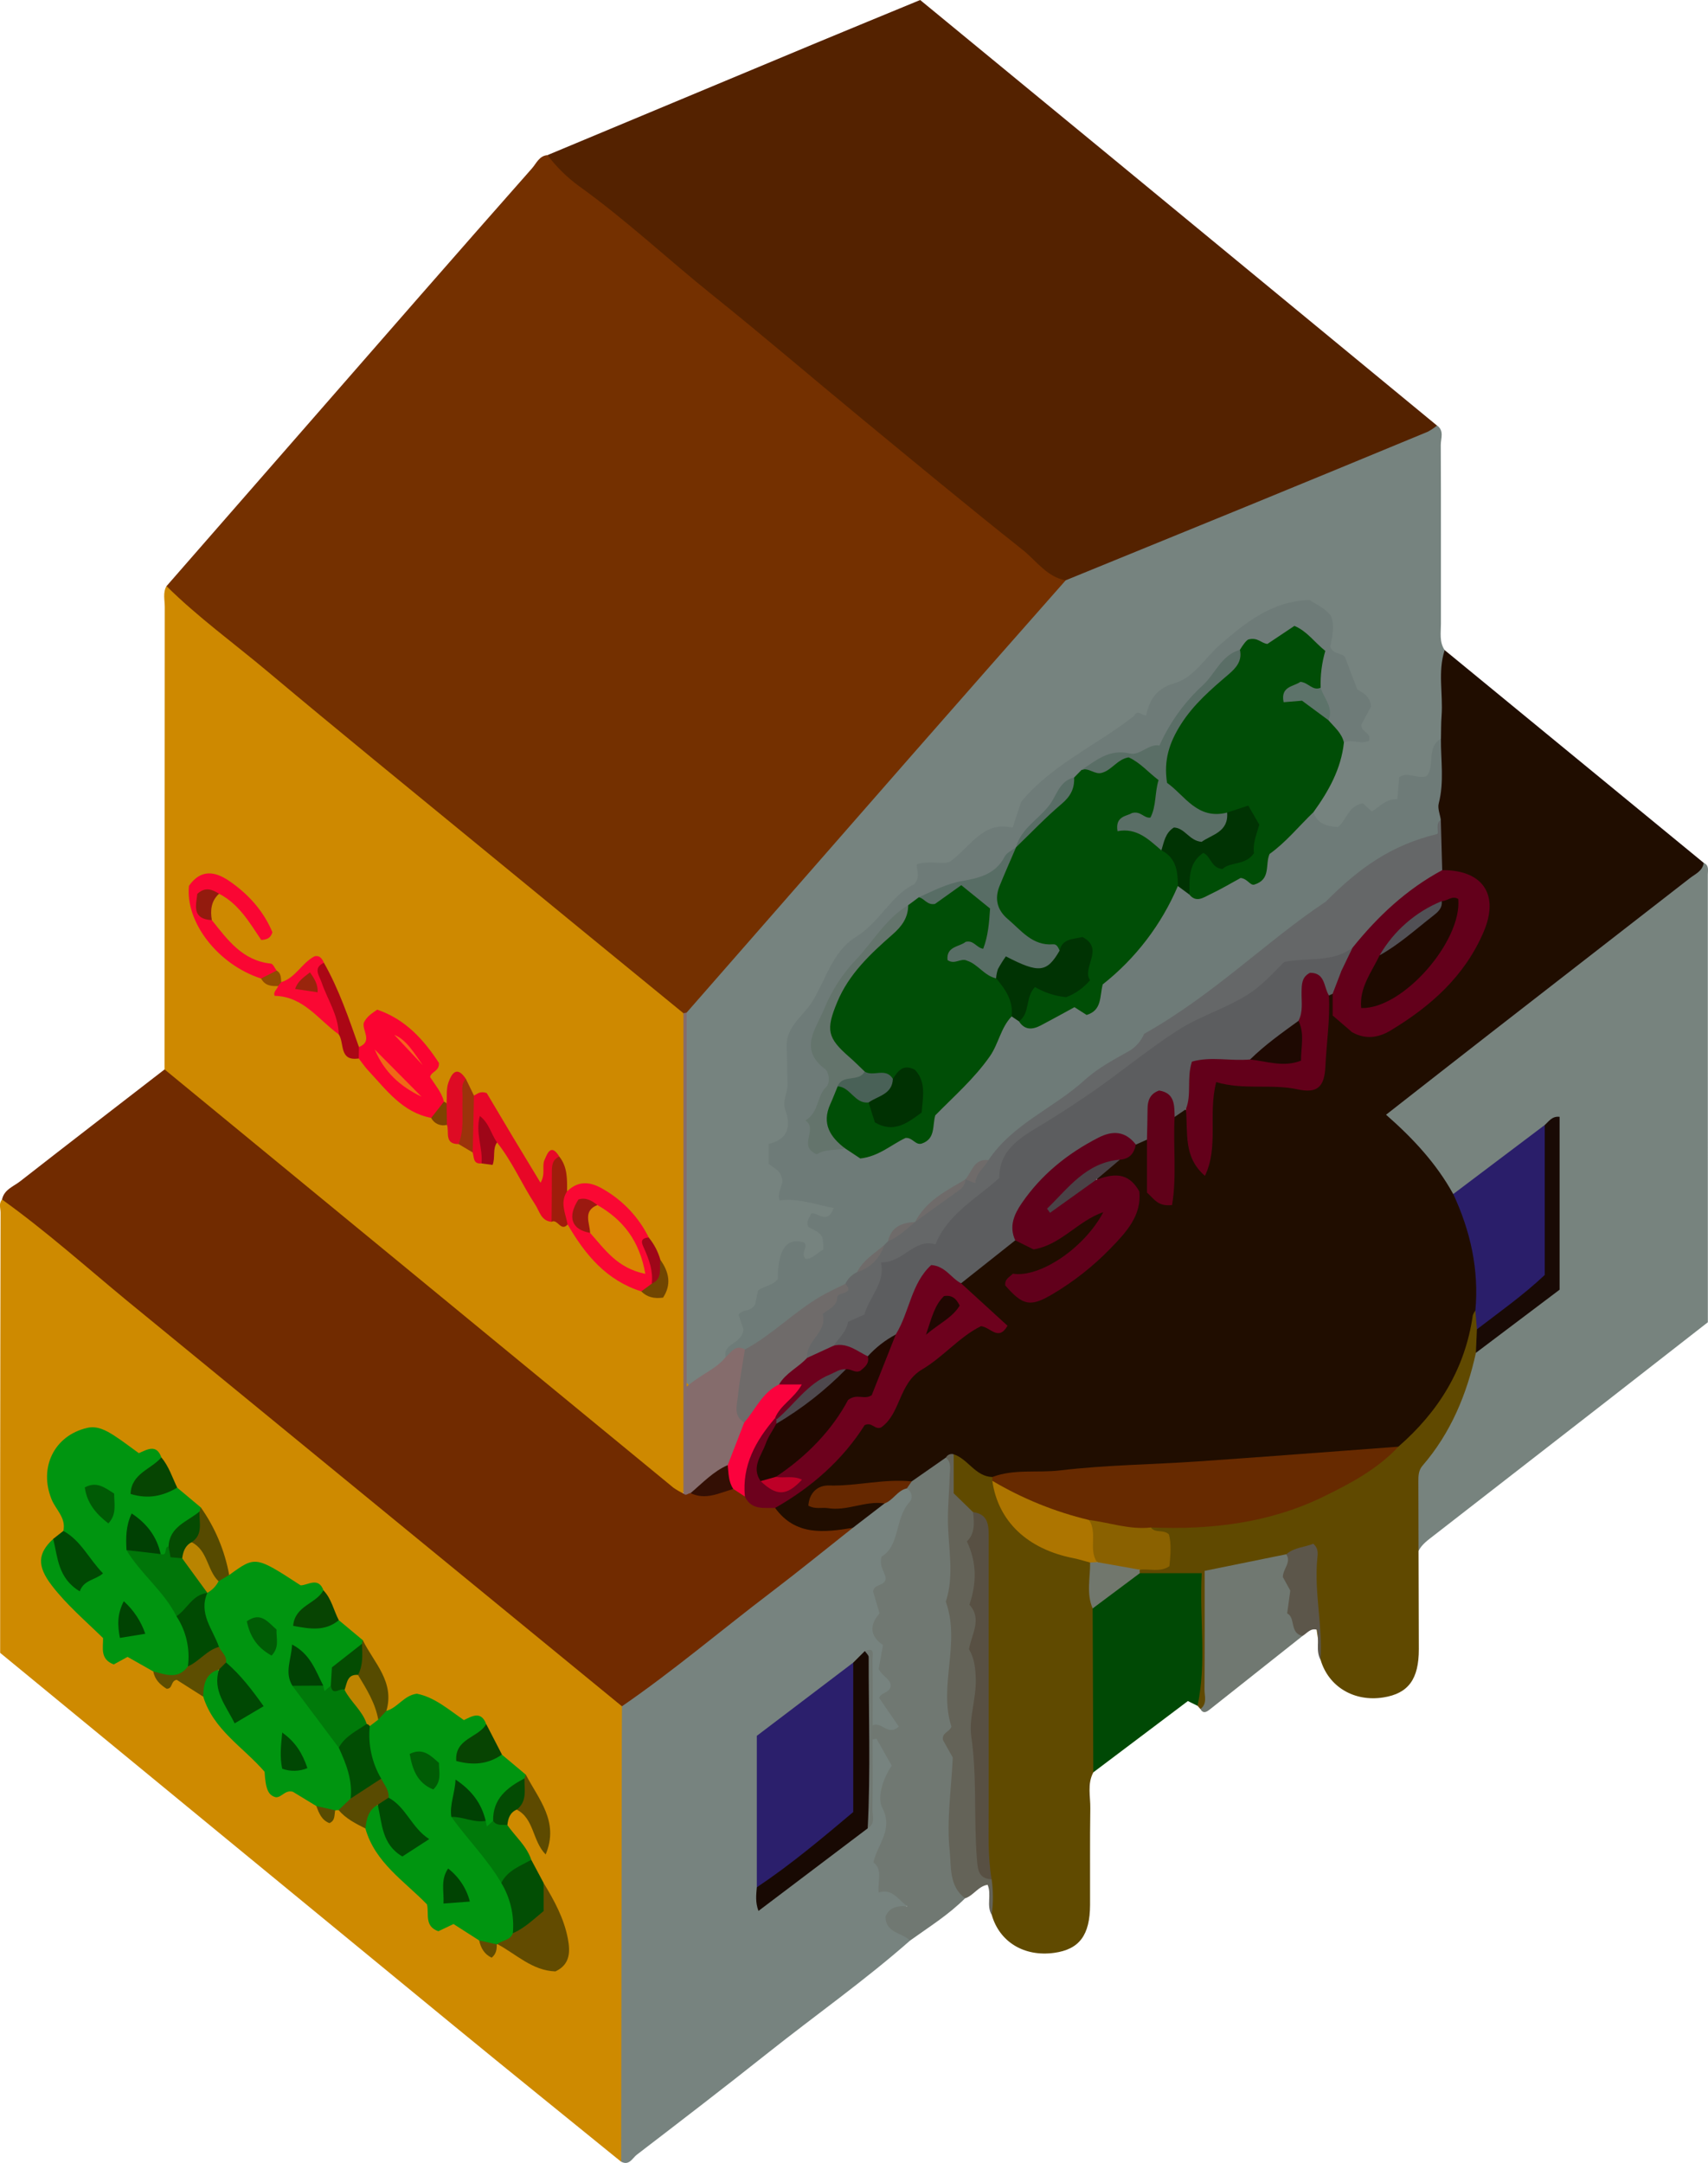 <svg version="1.1" xmlns="http://www.w3.org/2000/svg" xmlns:xlink="http://www.w3.org/1999/xlink" width="56.177" height="71.143" viewBox="0,0,56.177,71.143"><g transform="translate(-210.58,-133.087)"><g data-paper-data="{&quot;isPaintingLayer&quot;:true}" fill-rule="nonzero" stroke="none" stroke-width="1" stroke-linecap="butt" stroke-linejoin="miter" stroke-miterlimit="10" stroke-dasharray="" stroke-dashoffset="0" style="mix-blend-mode: normal"><g><path d="M216.057,152.365c2.779,-3.183 5.558,-6.366 8.338,-9.549c1.224,-1.4 2.451,-2.797 3.682,-4.191c0.146,-0.165 0.236,-0.413 0.51,-0.436c0.893,0.636 1.733,1.34 2.578,2.037c3.293,2.719 6.564,5.463 9.889,8.145c1.545,1.246 3.073,2.516 4.607,3.778c0.059,0.223 -0.091,0.359 -0.22,0.494c-2.102,2.204 -4.03,4.562 -6.049,6.841c-1.962,2.215 -3.921,4.433 -5.845,6.681c-0.09,0.118 -0.204,0.216 -0.334,0.288c-0.058,0.019 -0.12,0.026 -0.182,0.019c-1.003,-0.565 -1.798,-1.395 -2.687,-2.106c-3.021,-2.417 -5.987,-4.901 -8.977,-7.356c-1.65,-1.354 -3.325,-2.679 -4.928,-4.089c-0.177,-0.156 -0.365,-0.293 -0.381,-0.555z" fill="#743000"/><path d="M245.633,152.178c-0.627,-0.119 -0.971,-0.652 -1.424,-1.011c-1.796,-1.425 -3.56,-2.888 -5.329,-4.346c-1.623,-1.338 -3.22,-2.709 -4.861,-4.025c-1.477,-1.184 -2.857,-2.486 -4.399,-3.59c-0.392,-0.287 -0.74,-0.63 -1.033,-1.017c2.944,-1.229 5.889,-2.459 8.833,-3.687c1.131,-0.471 2.264,-0.935 3.425,-1.415c2.146,1.764 4.287,3.525 6.423,5.283c3.527,2.905 7.053,5.81 10.579,8.717c0.006,0.35 -0.301,0.364 -0.513,0.457c-2.353,1.02 -4.748,1.938 -7.105,2.947c-1.247,0.534 -2.516,1.015 -3.763,1.548c-0.256,0.109 -0.518,0.329 -0.834,0.14z" fill="#542200"/><path d="M216.057,152.365c1.038,1.027 2.222,1.882 3.336,2.818c2.314,1.943 4.66,3.849 6.995,5.766c2.221,1.823 4.444,3.644 6.669,5.462c0.228,0.273 0.166,0.602 0.167,0.914c0.005,3.469 0.005,6.938 0.002,10.407c-0,1.395 0.091,2.79 -0.016,4.183c-0.042,0.141 -0.083,0.287 -0.273,0.318c-0.229,0.011 -0.374,-0.155 -0.537,-0.287c-3.983,-3.258 -7.958,-6.527 -11.924,-9.806c-1.369,-1.136 -2.784,-2.214 -4.119,-3.391c-0.156,-0.138 -0.361,-0.236 -0.366,-0.487c0.001,-5.072 0.004,-10.144 0.008,-15.215c0,-0.226 -0.068,-0.463 0.056,-0.681z" fill="#ce8900"/><path d="M258.096,154.47l8.52,6.997c0.163,0.34 -0.146,0.442 -0.32,0.578c-2.708,2.109 -5.416,4.218 -8.124,6.327c-0.562,0.436 -1.17,0.825 -1.712,1.403c0.789,0.851 1.618,1.617 2.106,2.644c0.563,1.176 0.865,2.399 0.688,3.711c-0.168,1.312 -0.711,2.472 -1.482,3.528c-0.348,0.477 -0.709,0.955 -1.306,1.162c-0.735,0.255 -1.51,0.184 -2.261,0.23c-2.211,0.136 -4.418,0.322 -6.63,0.436c-1.39,0.071 -2.773,0.271 -4.167,0.258c-0.647,0.204 -0.95,-0.395 -1.417,-0.608c-0.115,-0.054 -0.211,-0.004 -0.305,0.059c-0.398,0.268 -0.725,0.651 -1.228,0.744c-0.776,0.003 -1.538,0.184 -2.317,0.166c-0.277,-0.026 -0.545,0.104 -0.695,0.337c0.527,0.112 0.972,0.05 1.423,-0.017c0.274,-0.041 0.569,-0.216 0.829,0.051c-0.097,0.606 -0.643,0.724 -1.062,0.98c-0.685,0.21 -1.363,0.243 -2.022,-0.092c-0.248,-0.126 -0.463,-0.29 -0.568,-0.562c-0.048,-0.199 0.061,-0.326 0.215,-0.415c1.047,-0.6 1.869,-1.44 2.579,-2.4c0.036,-0.047 0.082,-0.085 0.136,-0.11c0.182,-0.12 0.391,-0.013 0.688,-0.173c0.345,-0.67 0.691,-1.498 1.495,-1.98c0.708,-0.425 1.181,-1.324 2.264,-1.041c-0.422,-0.513 -0.974,-0.832 -1.263,-1.386c0.442,-0.698 1.085,-1.152 1.821,-1.494c0.693,0.284 1.252,0.046 1.798,-0.401c0.314,-0.257 0.664,-0.515 1.115,-0.548c0.012,0.858 -1.47,2.056 -2.971,2.425c0.163,0.462 0.497,0.575 0.883,0.379c1.108,-0.564 2.07,-1.318 2.779,-2.356c0.216,-0.316 0.417,-0.666 0.215,-1.065c-0.211,-0.417 -0.599,-0.313 -0.955,-0.283c-0.064,0.002 -0.127,-0.016 -0.18,-0.052c-0.031,-0.479 0.422,-0.532 0.673,-0.764c0.271,-0.085 0.418,-0.316 0.596,-0.511c0.143,-0.098 0.286,-0.148 0.433,-0.009c0.192,0.353 0.086,0.742 0.133,1.114c0.033,0.265 0.014,0.551 0.38,0.758c0.349,-0.889 -0.026,-1.814 0.246,-2.661c0.133,-0.161 0.244,-0.374 0.511,-0.214c0.269,0.548 0.079,1.215 0.444,1.791c0.235,-0.166 0.203,-0.385 0.208,-0.583c0.011,-0.466 -0.01,-0.932 0.01,-1.398c0.031,-0.732 0.227,-0.911 0.942,-0.83c0.717,0.08 1.442,-0.009 2.155,0.126c0.125,0.024 0.254,-0.005 0.444,-0.136c0.31,-0.832 0.171,-1.803 0.35,-2.723c0.029,-0.06 0.08,-0.107 0.142,-0.129c0.249,0.052 0.214,0.274 0.253,0.442c0.071,0.306 0.274,0.565 0.555,0.706c0.37,0.186 0.811,0.158 1.154,-0.074c1.222,-0.761 2.266,-1.688 2.893,-3.031c0.454,-0.973 0.202,-1.721 -0.912,-1.927c-0.17,-0.031 -0.333,-0.075 -0.408,-0.259c-0.155,-0.499 -0.013,-1.014 -0.091,-1.516c-0.102,-0.914 0.103,-1.827 0.007,-2.741c-0.005,-0.735 -0.019,-1.471 0.008,-2.206c0.009,-0.247 -0.071,-0.572 0.308,-0.662z" fill="#200d00"/><path d="M231.009,204.188c-1.837,-1.493 -3.68,-2.979 -5.51,-4.481c-4.956,-4.067 -9.906,-8.141 -14.914,-12.257c0,-1.76 -0.001,-3.554 0,-5.348c0.003,-3.044 0.007,-6.089 0.014,-9.133c0,-0.141 -0.068,-0.297 0.048,-0.428c0.331,-0.133 0.505,0.147 0.697,0.301c2.489,2.005 4.928,4.071 7.41,6.085c1.989,1.614 3.97,3.239 5.941,4.875c2.007,1.659 4.024,3.307 6.033,4.964c0.217,0.179 0.402,0.378 0.45,0.672c0.042,0.358 0.055,0.719 0.041,1.079c0.001,4.192 0,8.384 -0.003,12.575c-0,0.374 0.073,0.77 -0.206,1.095z" fill="#ce8a00"/><path d="M231.036,189.208c-2.923,-2.395 -5.846,-4.791 -8.769,-7.186c-2.498,-2.046 -4.995,-4.093 -7.493,-6.14c-1.366,-1.126 -2.685,-2.31 -4.127,-3.342c0.067,-0.329 0.377,-0.428 0.597,-0.6c1.578,-1.233 3.165,-2.454 4.749,-3.679c5.579,4.587 11.159,9.174 16.739,13.76c0.103,0.071 0.211,0.134 0.325,0.187c0.093,-0.072 0.21,-0.106 0.327,-0.095c0.447,0.081 0.865,-0.118 1.303,-0.132c0.198,0.006 0.338,0.124 0.476,0.245c0.221,0.316 0.646,0.231 0.912,0.459c0.67,0.923 1.607,0.807 2.554,0.654c-0.007,0.326 -0.286,0.45 -0.489,0.606c-2.121,1.629 -4.207,3.302 -6.34,4.915c-0.22,0.167 -0.41,0.453 -0.764,0.348z" fill="#712b00"/><path d="M258.096,154.47c-0.233,0.711 -0.048,1.443 -0.102,2.163c-0.019,0.25 -0.014,0.501 -0.02,0.751c-0.264,0.391 -0.067,0.919 -0.297,1.22c-0.302,0.256 -0.581,0.097 -0.81,0.201c-0.183,0.15 -0.107,0.405 -0.315,0.653c-0.156,0.143 -0.47,0.223 -0.682,0.362c-0.246,0.105 -0.417,-0.077 -0.655,-0.008c-0.31,0.212 -0.491,0.803 -1.093,0.527c-0.251,-0.115 -0.416,-0.277 -0.423,-0.567c0.437,-0.729 0.713,-1.531 1.041,-2.309c0.15,-0.127 0.351,-0.128 0.575,-0.193c-0.209,-0.373 0.081,-0.656 0.138,-1.065c-0.594,-0.415 -0.517,-1.33 -1.165,-1.673c-0.063,-0.12 -0.089,-0.256 -0.075,-0.391c0.058,-0.899 -0.448,-1.369 -1.269,-1.033c-0.867,0.355 -1.753,0.762 -2.34,1.555c-0.326,0.44 -0.706,0.798 -1.216,0.975c-0.527,0.183 -0.862,0.515 -1.007,1.077c-0.303,0.021 -0.564,0.102 -0.724,0.399c-0.112,0.209 -0.342,0.312 -0.565,0.39c-0.786,0.271 -1.474,0.767 -1.979,1.427c-0.367,0.471 -1.087,0.656 -1.025,1.465c-0.875,-0.062 -1.387,0.415 -1.865,0.928c-0.335,0.36 -0.804,0.191 -1.178,0.348c-0.343,0.845 -1.058,1.39 -1.704,1.916c-0.821,0.669 -1.325,1.513 -1.838,2.381c-0.15,0.28 -0.333,0.541 -0.544,0.778c-0.234,0.226 -0.352,0.546 -0.32,0.87c0.098,0.742 -0.157,1.472 -0.025,2.211c0.09,0.502 -0.203,0.838 -0.584,1.074c-0.009,0.542 0.716,0.826 0.322,1.378c0.576,0.276 1.231,0.105 1.699,0.506c0.031,0.525 -0.381,0.411 -0.659,0.48c0.633,0.764 0.537,1.124 -0.329,1.32c-0.224,-0.08 -0.135,-0.345 -0.277,-0.468c-0.237,-0.042 -0.354,0.203 -0.521,1.124c-0.514,0.203 -0.671,0.81 -1.13,1.205c0.256,0.705 -0.517,0.961 -0.699,1.503c-0.337,0.351 -0.686,0.676 -1.179,0.706c-0.186,-0.131 -0.145,-0.29 -0.145,-0.431c-0.002,-3.842 -0.003,-7.684 -0.002,-11.527c-0.012,-0.105 0.007,-0.212 0.054,-0.306c2.479,-2.834 4.959,-5.668 7.438,-8.502c1.673,-1.909 3.35,-3.814 5.03,-5.717c1.975,-0.806 3.95,-1.613 5.925,-2.42c1.995,-0.818 3.989,-1.64 5.981,-2.465c0.109,-0.058 0.213,-0.127 0.308,-0.206c0.243,0.172 0.121,0.428 0.122,0.639c0.01,1.962 0.002,3.923 0.005,5.885c0,0.29 -0.057,0.594 0.121,0.861z" fill="#76837f"/><path d="M258.378,172.361c-0.548,-0.993 -1.304,-1.816 -2.21,-2.61c1.17,-0.914 2.298,-1.8 3.43,-2.68c2.188,-1.701 4.376,-3.402 6.564,-5.102c0.175,-0.137 0.417,-0.231 0.454,-0.501c0.184,0.078 0.135,0.242 0.135,0.382c0.002,4.885 0.001,9.769 0.001,14.727c-1.123,0.876 -2.27,1.773 -3.418,2.666c-1.87,1.455 -3.741,2.909 -5.612,4.361c-0.184,0.143 -0.374,0.277 -0.485,0.491c-0.329,-0.359 -0.155,-0.801 -0.198,-1.206c-0.099,-0.919 0.106,-1.726 0.722,-2.462c0.501,-0.599 0.782,-1.343 0.969,-2.11c0.064,-0.264 0.111,-0.539 0.283,-0.765c0.663,-0.655 1.433,-1.181 2.175,-1.739c0.39,-0.294 0.576,-0.627 0.568,-1.122c-0.02,-1.352 -0.002,-2.704 -0.015,-4.056c-0.002,-0.161 0.157,-0.453 -0.218,-0.454c-0.875,0.542 -1.605,1.269 -2.443,1.854c-0.21,0.146 -0.38,0.409 -0.702,0.325z" fill="#77837e"/><path d="M231.036,189.208c1.702,-1.171 3.274,-2.51 4.917,-3.759c0.904,-0.687 1.785,-1.406 2.676,-2.11c0.348,-0.268 0.696,-0.535 1.044,-0.803c0.156,-0.338 0.355,-0.615 0.79,-0.561c0.209,0.107 0.273,0.323 0.172,0.482c-0.276,0.437 -0.271,0.985 -0.563,1.397c-0.266,0.374 -0.387,0.743 -0.247,1.138c-0.04,0.241 -0.243,0.348 -0.273,0.61c0.087,0.332 0.07,0.684 -0.05,1.006c0.005,0.277 0.204,0.424 0.231,0.639c0.032,0.213 -0.065,0.418 -0.036,0.63c0.031,0.219 0.229,0.356 0.273,0.569c0.07,0.232 -0.186,0.367 -0.188,0.547c0.115,0.315 0.378,0.504 0.458,0.834c-0.274,0.568 -0.645,0.172 -1,0.103c-0.282,-0.748 0.026,-1.529 -0.201,-2.253c-0.194,0.033 -0.297,0.194 -0.441,0.297c-0.808,0.616 -1.578,1.279 -2.401,1.872c-0.4,0.288 -0.568,0.637 -0.564,1.126c0.013,1.352 0.013,2.704 0,4.056c0.017,0.164 -0.054,0.337 0.086,0.558c1.126,-0.818 2.205,-1.683 3.287,-2.545c0.243,-0.636 0.05,-1.297 0.11,-1.942c0.028,-0.308 -0.068,-0.639 0.19,-0.929c0.478,0.142 0.542,0.586 0.73,0.974c-0.289,0.391 -0.091,0.886 -0.309,1.307c0.218,0.452 0.232,0.881 -0.033,1.328c-0.231,0.392 -0.097,0.823 0.003,1.263c0.198,0.237 0.606,0.28 0.725,0.651c-0.033,0.258 -0.4,0.231 -0.449,0.566c0.005,0.296 0.515,0.297 0.54,0.654c-1.492,1.314 -3.118,2.459 -4.673,3.694c-1.426,1.133 -2.87,2.242 -4.315,3.35c-0.143,0.11 -0.249,0.372 -0.515,0.23c0.007,-4.612 0.014,-9.225 0.021,-13.837c0.001,-0.381 0.004,-0.762 0.006,-1.143z" fill="#77837f"/><path d="M241.946,180.919c0.478,0.157 0.711,0.731 1.272,0.748c0.042,0.044 0.074,0.097 0.092,0.155c0.192,0.538 0.533,0.996 0.806,1.49c0.233,0.422 0.683,0.508 1.094,0.671c0.446,0.177 1.041,0.047 1.318,0.6c0.123,0.5 -0.004,1.025 0.16,1.52c0.1,1.561 0.033,3.123 0.04,4.684c-0.004,0.213 -0.069,0.419 -0.188,0.595c-0.204,0.38 -0.093,0.789 -0.099,1.184c-0.016,1.057 -0.004,2.115 -0.008,3.173c-0.004,0.998 -0.353,1.463 -1.177,1.578c-0.989,0.138 -1.804,-0.358 -2.057,-1.25c-0.107,-0.378 0.047,-0.779 -0.105,-1.152c-0.343,-1.162 -0.151,-2.35 -0.163,-3.527c-0.026,-2.62 -0.026,-5.241 -0.038,-7.861c0.013,-0.237 -0.119,-0.459 -0.335,-0.559c-0.836,-0.627 -0.995,-1.16 -0.61,-2.049z" fill="#604a00"/><path d="M259.123,177.583c-0.302,1.371 -0.828,2.637 -1.756,3.712c-0.136,0.157 -0.137,0.344 -0.136,0.535c0.003,0.755 0.005,1.511 0.006,2.266c0.003,1.078 0.006,2.156 0.009,3.234c0.001,0.987 -0.345,1.457 -1.167,1.587c-0.962,0.152 -1.803,-0.352 -2.064,-1.237c-0.104,-1.156 -0.435,-2.285 -0.29,-3.419c-0.399,-0.134 -0.616,0.03 -0.851,0.108c-0.759,0.238 -1.549,0.351 -2.261,0.508c-0.231,0.309 -0.196,0.589 -0.198,0.858c-0.008,0.967 0.015,1.935 -0.015,2.901c-0.008,0.249 0.1,0.611 -0.339,0.662c-0.031,-0.035 -0.061,-0.071 -0.092,-0.106c-0.152,-1.045 -0.032,-2.096 -0.071,-3.143c-0.011,-0.29 0.042,-0.589 -0.12,-0.894c-0.507,-0.261 -1.111,0.013 -1.638,-0.214c-0.062,-0.028 -0.107,-0.085 -0.12,-0.152c0.149,-0.342 0.538,-0.147 0.788,-0.366c0.136,-0.168 0.1,-0.39 0.04,-0.614c-0.066,-0.233 -0.43,-0.204 -0.427,-0.495c0.188,-0.182 0.429,-0.172 0.658,-0.164c2.526,0.096 4.792,-0.643 6.842,-2.097c0.207,-0.146 0.426,-0.275 0.654,-0.386c1.321,-1.151 2.193,-2.556 2.445,-4.313c0.02,-0.059 0.049,-0.114 0.087,-0.163c0.21,0.166 0.175,0.408 0.199,0.632c0.029,0.266 -0.035,0.535 -0.182,0.759z" fill="#604900"/><path d="M240.513,196.915c-0.263,-0.267 -0.804,-0.246 -0.809,-0.788c0.105,-0.258 0.314,-0.372 0.712,-0.34c-0.336,-0.268 -0.501,-0.585 -0.936,-0.456c-0.041,-0.377 0.143,-0.759 -0.174,-0.985c0.143,-0.629 0.668,-1.08 0.288,-1.81c-0.163,-0.313 0.011,-0.935 0.316,-1.373c-0.162,-0.288 -0.331,-0.586 -0.499,-0.885c-0.043,0.006 -0.087,0.012 -0.13,0.018c0,0.765 0.008,1.53 -0.005,2.295c-0.004,0.215 0.108,0.475 -0.157,0.631c-0.118,-0.151 -0.176,-0.341 -0.161,-0.533c0.017,-1.766 -0.09,-3.534 0.067,-5.298c0.347,-0.148 0.25,0.139 0.252,0.278c0.011,0.698 0.005,1.397 0.005,2.163c0.301,-0.13 0.502,0.367 0.86,0.044c-0.212,-0.31 -0.417,-0.608 -0.641,-0.935c0.02,-0.182 0.319,-0.151 0.374,-0.388c0.01,-0.242 -0.275,-0.322 -0.395,-0.574c0.04,-0.221 0.089,-0.487 0.143,-0.785c-0.426,-0.287 -0.459,-0.65 -0.114,-1.041c-0.077,-0.259 -0.148,-0.5 -0.211,-0.714c0.029,-0.274 0.36,-0.164 0.412,-0.416c0.005,-0.202 -0.225,-0.381 -0.137,-0.737c0.616,-0.362 0.425,-1.251 0.926,-1.8c0.113,-0.124 0.082,-0.325 -0.091,-0.445c-0.047,-0.144 0.063,-0.182 0.157,-0.229c0.375,-0.262 0.751,-0.523 1.126,-0.785c0.273,-0.041 0.192,0.174 0.188,0.291c-0.046,1.436 0.084,2.869 0.092,4.305c0.007,1.238 -0.128,2.479 -0.013,3.715c0.044,0.337 0.004,0.679 -0.117,0.996c0.381,0.683 0.264,1.44 0.184,2.123c-0.124,1.065 0.058,2.058 0.298,3.065c-0.542,0.544 -1.193,0.947 -1.811,1.392z" fill="#707872"/><path d="M248.068,184.83h2.037c-0.079,1.505 0.166,2.937 -0.137,4.363c-0.11,-0.054 -0.22,-0.108 -0.318,-0.157c-1.053,0.794 -2.082,1.57 -3.111,2.345c-0.007,-1.798 -0.014,-3.595 -0.021,-5.393c0.422,-0.513 0.866,-0.997 1.551,-1.159z" fill="#004905"/><path d="M242.324,195.523c-0.539,-0.392 -0.454,-1.059 -0.508,-1.56c-0.106,-0.983 0.05,-1.995 0.101,-3.069c-0.087,-0.155 -0.209,-0.374 -0.32,-0.572c-0.051,-0.246 0.209,-0.26 0.276,-0.444c-0.432,-1.333 0.309,-2.74 -0.185,-4.111c0.293,-0.892 0.071,-1.804 0.069,-2.712c-0.001,-0.478 0.049,-0.955 0.059,-1.434c0.004,-0.202 0.07,-0.428 -0.124,-0.593c0.047,-0.093 0.155,-0.139 0.255,-0.108v1.282c0.23,0.224 0.434,0.422 0.638,0.621c0.233,0.089 0.135,0.296 0.128,0.439c-0.06,1.307 0.125,2.607 0.01,3.925c-0.059,0.678 0.165,1.413 0.087,2.127c-0.15,1.37 0.02,2.73 0.093,4.093c0.028,0.511 -0.188,1.071 0.293,1.493c0.055,0.388 0.056,0.781 0.002,1.169c-0.185,-0.306 0.005,-0.662 -0.135,-0.99c-0.309,0.047 -0.462,0.354 -0.738,0.445z" fill="#646358"/><path d="M250.06,189.3c0.236,-0.174 0.135,-0.428 0.137,-0.646c0.01,-1.286 0.005,-2.572 0.005,-3.9l2.687,-0.547c0.325,0.384 0.157,0.874 0.205,1.296c0.052,0.475 0.162,0.942 0.328,1.391c-1.018,0.807 -2.035,1.614 -3.053,2.42c-0.104,0.082 -0.213,0.148 -0.309,-0.015z" fill="#707871"/><path d="M253.421,186.894c-0.435,-0.093 -0.22,-0.599 -0.505,-0.742c0.037,-0.274 0.068,-0.501 0.102,-0.75c-0.082,-0.15 -0.171,-0.312 -0.245,-0.447c0.007,-0.279 0.287,-0.478 0.114,-0.748c0.266,-0.231 0.609,-0.228 0.888,-0.346c0.188,0.17 0.144,0.351 0.13,0.506c-0.102,1.11 0.184,2.205 0.108,3.313c-0.17,-0.312 -0.024,-0.66 -0.114,-0.988c-0.214,-0.067 -0.328,0.113 -0.478,0.202z" fill="#5c564a"/><path d="M233.165,166.396v12.299c0.491,-0.422 0.968,-0.575 1.281,-0.971c0.165,-0.289 0.312,-0.631 0.705,-0.234c0.105,0.492 -0.119,0.957 -0.127,1.443c-0.005,0.322 -0.015,0.632 0.113,0.933c-0.041,0.514 -0.325,0.943 -0.492,1.413c-0.44,0.32 -0.797,0.763 -1.351,0.916c-0.079,-0.001 -0.152,0.112 -0.236,0.013c0,-5.266 0,-10.532 0.001,-15.798c0.036,-0.006 0.072,-0.011 0.108,-0.016z" fill="#856c6c"/><path d="M222.386,167.525c0.466,-0.188 0.096,-0.548 0.159,-0.797c0.094,-0.202 0.252,-0.303 0.442,-0.432c0.934,0.316 1.543,1.004 2.031,1.754c0.012,0.28 -0.255,0.275 -0.293,0.461c0.164,0.256 0.377,0.496 0.456,0.809c0.025,0.307 -0.071,0.519 -0.419,0.535c-0.946,-0.181 -1.474,-0.919 -2.073,-1.56c-0.114,-0.122 -0.207,-0.263 -0.31,-0.395c-0.13,-0.128 -0.125,-0.253 0.007,-0.376z" fill="#fb0431"/><path d="M231.673,175.562c-1.147,-0.361 -1.85,-1.21 -2.423,-2.202c-0.328,-0.357 -0.479,-0.718 -0.019,-1.089c0.382,-0.366 0.772,-0.323 1.202,-0.064c0.64,0.369 1.157,0.919 1.484,1.581c-0.067,0.529 0.413,0.982 0.215,1.53c-0.087,0.206 -0.247,0.274 -0.459,0.244z" fill="#fa0833"/><path d="M217.548,163.351c0.519,0.65 1.009,1.334 1.943,1.43c0.07,0.007 0.125,0.149 0.187,0.229c-0.092,0.241 -0.257,0.339 -0.511,0.261c-1.414,-0.456 -2.496,-1.848 -2.372,-3.049c0.38,-0.539 0.837,-0.491 1.317,-0.164c0.639,0.436 1.136,0.992 1.428,1.692c-0.062,0.204 -0.193,0.239 -0.367,0.255c-0.39,-0.582 -0.741,-1.191 -1.388,-1.522c-0.172,0.064 -0.382,0.023 -0.523,0.178c-0.128,0.328 0.066,0.515 0.287,0.691z" fill="#fa0633"/><path d="M228.721,173.273c-0.345,-0.028 -0.394,-0.347 -0.536,-0.563c-0.44,-0.669 -0.755,-1.417 -1.258,-2.048c-0.273,-0.018 -0.284,-0.31 -0.448,-0.446c-0.083,0.382 0.28,0.777 -0.062,1.136c-0.281,0.03 -0.242,-0.199 -0.29,-0.358c-0.197,-0.628 -0.254,-1.254 0.04,-1.872c0.111,-0.049 0.202,-0.163 0.422,-0.083c0.27,0.454 0.57,0.962 0.873,1.467c0.288,0.48 0.579,0.959 0.896,1.483c0.172,-0.293 0.04,-0.543 0.129,-0.745c0.095,-0.217 0.213,-0.564 0.489,-0.116c-0.139,0.493 -0.01,0.999 -0.078,1.496c-0.031,0.226 -0,0.464 -0.177,0.649z" fill="#e80727"/><path d="M221.721,167.108c-0.666,-0.476 -1.155,-1.247 -2.107,-1.267c-0.061,-0.132 0.085,-0.209 0.112,-0.323c0.01,-0.057 0.049,-0.105 0.103,-0.128c0.471,-0.137 0.668,-0.623 1.094,-0.849c0.164,-0.042 0.248,0.068 0.311,0.213c-0.06,0.42 0.176,0.756 0.303,1.126c0.135,0.392 0.475,0.768 0.184,1.228z" fill="#fa0833"/><path d="M221.721,167.108c-0.01,-0.631 -0.372,-1.144 -0.565,-1.714c-0.071,-0.21 -0.294,-0.471 0.078,-0.64c0.497,0.877 0.817,1.827 1.152,2.771c-0.002,0.125 -0.005,0.251 -0.007,0.376c-0.658,0.1 -0.463,-0.509 -0.658,-0.793z" fill="#ab0715"/><path d="M225.661,170.717c-0.48,-0 -0.297,-0.397 -0.38,-0.634c-0.201,-0.233 -0.151,-0.471 -0.012,-0.71c0.015,-0.226 -0.015,-0.468 0.057,-0.674c0.101,-0.288 0.272,-0.583 0.574,-0.131c0.017,0.479 0.122,0.953 0.075,1.436c-0.027,0.273 -0.043,0.548 -0.314,0.712z" fill="#de0b24"/><path d="M228.721,173.273c0.004,-0.54 0.011,-1.08 0.01,-1.62c-0,-0.217 0.007,-0.423 0.245,-0.525c0.271,0.34 0.259,0.743 0.254,1.144c-0.241,0.368 -0.048,0.727 0.019,1.089c-0.223,0.253 -0.329,-0.199 -0.529,-0.088z" fill="#9f1d0b"/><path d="M225.661,170.717c0.196,-0.483 0.109,-0.99 0.133,-1.488c0.011,-0.223 -0.073,-0.464 0.107,-0.661c0.089,0.184 0.178,0.368 0.268,0.553c-0.013,0.624 -0.027,1.248 -0.04,1.872c-0.156,-0.092 -0.312,-0.184 -0.467,-0.277z" fill="#9c330b"/><path d="M226.417,171.352c0.051,-0.504 -0.207,-0.992 -0.056,-1.559c0.309,0.232 0.372,0.599 0.567,0.87c-0.156,0.22 -0.049,0.494 -0.147,0.74c-0.123,-0.017 -0.243,-0.034 -0.363,-0.051z" fill="#9e0618"/><path d="M217.548,163.351c-0.665,-0.038 -0.521,-0.48 -0.478,-0.864c0.267,-0.245 0.492,-0.141 0.715,-0.005c-0.261,0.24 -0.293,0.543 -0.237,0.869z" fill="#931b0e"/><path d="M231.673,175.562c0.115,-0.085 0.23,-0.17 0.345,-0.255c0.251,-0.202 0.011,-0.584 0.285,-0.778c0.286,0.402 0.365,0.81 0.086,1.238c-0.3,0.04 -0.527,-0.016 -0.715,-0.204z" fill="#714601"/><path d="M232.302,174.529c-0.05,0.276 0.085,0.619 -0.285,0.778c0.048,-0.404 -0.081,-0.77 -0.239,-1.13c-0.075,-0.171 -0.194,-0.36 0.138,-0.388c0.179,0.217 0.31,0.47 0.386,0.741z" fill="#9e0719"/><path d="M225.268,169.373c0.004,0.237 0.008,0.473 0.012,0.71c-0.205,0.058 -0.422,-0.037 -0.518,-0.227c0.139,-0.178 0.279,-0.357 0.419,-0.535c0.031,0.014 0.061,0.031 0.088,0.053z" fill="#7e4201"/><path d="M219.83,165.39c-0.034,0.043 -0.069,0.085 -0.103,0.128c-0.228,0.013 -0.439,-0.017 -0.559,-0.248c0.17,-0.087 0.341,-0.174 0.511,-0.261c0.149,0.088 0.14,0.238 0.151,0.38z" fill="#914b01"/><path d="M235.082,177.472c-0.317,-0.18 -0.451,0.1 -0.636,0.253c-0.093,-0.481 0.561,-0.425 0.585,-0.922c-0.034,-0.101 -0.101,-0.294 -0.161,-0.473c0.134,-0.199 0.398,-0.076 0.547,-0.343c0.021,-0.1 0.059,-0.282 0.096,-0.459c0.214,-0.15 0.498,-0.161 0.654,-0.381c-0.013,-0.957 0.292,-1.38 0.863,-1.19c0.143,0.164 -0.144,0.365 0.056,0.539c0.237,-0.01 0.381,-0.214 0.574,-0.311c-0.008,-0.493 -0.008,-0.493 -0.488,-0.739c-0.094,-0.159 0.011,-0.281 0.098,-0.453c0.207,-0.035 0.529,0.387 0.729,-0.172c-0.599,-0.113 -1.149,-0.332 -1.782,-0.251c-0.08,-0.246 0.099,-0.494 0.097,-0.644c-0.041,-0.364 -0.289,-0.406 -0.449,-0.559v-0.658c0.621,-0.136 0.739,-0.57 0.55,-1.095c-0.116,-0.321 0.074,-0.578 0.066,-0.867c-0.011,-0.406 -0.01,-0.813 -0.029,-1.219c-0.032,-0.661 0.527,-1.002 0.825,-1.47c0.464,-0.728 0.673,-1.672 1.443,-2.146c0.799,-0.491 1.181,-1.398 1.931,-1.741c0.221,-0.265 0.064,-0.455 0.082,-0.658c0.422,-0.131 0.86,0.017 1.088,-0.081c0.727,-0.536 1.088,-1.346 2.064,-1.121c0.1,-0.302 0.19,-0.576 0.281,-0.851c1.014,-1.23 2.497,-1.865 3.716,-2.829c0.115,-0.225 0.241,-0.015 0.392,-0.008c0.119,-0.532 0.344,-0.893 0.935,-1.065c0.646,-0.188 0.999,-0.828 1.485,-1.253c0.824,-0.721 1.731,-1.457 2.958,-1.484c0.241,0.158 0.516,0.276 0.701,0.52c0.145,0.354 0.031,0.705 -0.017,1.021c0.09,0.254 0.349,0.188 0.478,0.327c0.131,0.346 0.262,0.693 0.405,1.071c0.184,0.117 0.435,0.22 0.453,0.575c-0.094,0.175 -0.213,0.394 -0.318,0.589c-0.015,0.245 0.33,0.246 0.262,0.521c-0.255,0.148 -0.564,-0.065 -0.833,0.066c-0.28,-0.174 -0.49,-0.442 -0.592,-0.756c0.07,-0.386 -0.234,-0.672 -0.281,-1.027c-0.083,-0.377 0.041,-0.754 0.008,-1.122c-0.153,-0.303 -0.378,-0.511 -0.737,-0.704c-0.465,0.537 -1.224,0.297 -1.79,0.655c-0.99,0.919 -1.898,1.904 -2.57,3.101c-0.745,0.53 -1.809,0.146 -2.513,0.839c-0.106,0.104 -0.219,0.2 -0.338,0.288c-0.678,0.665 -1.223,1.446 -1.862,2.145c-0.031,0.05 -0.066,0.097 -0.104,0.142c-0.483,0.735 -1.191,1.069 -2.041,1.205c-0.365,0.059 -0.708,0.253 -1.038,0.438c-0.14,0.106 -0.29,0.197 -0.438,0.29c-1.352,1.329 -2.675,2.675 -3.099,4.649c0.628,0.516 0.678,1.051 0.265,1.699c-0.254,0.398 -0.41,0.877 -0.251,1.409c0.336,0.097 0.671,-0.075 0.999,-0.001c0.189,0.036 0.33,0.188 0.569,0.226c0.678,0.006 1.157,-0.861 2.018,-0.484c0.187,-1.048 1.005,-1.566 1.616,-2.244c0.331,-0.384 0.598,-0.819 0.791,-1.287c0.093,-0.211 0.163,-0.443 0.432,-0.504c0.122,-0.002 0.242,0.035 0.342,0.107c0.338,0.263 0.637,0.088 0.935,-0.086c0.401,-0.234 0.778,-0.557 1.35,-0.194c0.202,-1.041 1.002,-1.519 1.567,-2.185c0.365,-0.412 0.659,-0.883 0.869,-1.392c0.083,-0.211 0.129,-0.456 0.389,-0.546c0.191,-0.001 0.338,0.111 0.496,0.192c0.313,0.158 0.584,0.01 0.829,-0.148c0.402,-0.258 0.805,-0.46 1.389,-0.258c0.003,-0.971 0.857,-1.297 1.324,-1.917c0.108,-0.144 0.225,-0.321 0.462,-0.239c0.13,0.383 0.442,0.463 0.8,0.488c0.302,-0.225 0.34,-0.708 0.828,-0.779c0.067,0.061 0.17,0.155 0.296,0.269c0.261,-0.162 0.469,-0.429 0.836,-0.404c0.022,-0.264 0.042,-0.49 0.062,-0.727c0.279,-0.193 0.566,0.061 0.893,-0.029c0.305,-0.327 -0.019,-0.955 0.479,-1.235c-0.005,0.709 0.112,1.419 -0.072,2.127c-0.043,0.164 0.043,0.362 0.069,0.544c-0.131,0.159 0.016,0.383 -0.104,0.514c-0.204,0.246 -0.488,0.202 -0.718,0.297c-0.985,0.405 -1.801,1.032 -2.59,1.751c-0.732,0.664 -1.518,1.268 -2.348,1.805c-0.163,0.097 -0.317,0.21 -0.459,0.335c-0.997,0.953 -2.247,1.569 -3.296,2.43c-1.04,0.853 -2.283,1.425 -3.207,2.423c-0.262,0.283 -0.661,0.364 -0.976,0.583c-0.446,0.31 -0.676,0.808 -1.092,1.134c-0.353,0.048 -0.519,0.337 -0.733,0.565c-0.043,0.04 -0.089,0.076 -0.137,0.109c-0.508,0.421 -1.127,0.709 -1.509,1.278c-0.044,0.037 -0.093,0.068 -0.144,0.093c-0.318,0.108 -0.626,0.229 -0.76,0.58c-0.043,0.075 -0.098,0.143 -0.163,0.2c-0.311,0.26 -0.607,0.536 -0.888,0.827c-0.133,0.159 -0.279,0.307 -0.437,0.443c-1.023,0.46 -1.801,1.286 -2.754,1.852c-0.183,0.109 -0.341,0.245 -0.572,0.198z" fill="#6e7b78"/><path d="M243.972,173.883c-0.594,0.471 -1.188,0.942 -1.782,1.413c-0.367,0.096 -0.5,-0.376 -0.946,-0.328c-0.633,0.476 -0.575,1.443 -1.118,2.054c-0.321,0.274 -0.625,0.573 -1.012,0.76c-0.397,-0.071 -0.75,-0.262 -1.118,-0.411c0.024,-0.569 0.391,-0.9 0.817,-1.18c0.278,-0.526 0.636,-1.005 0.653,-1.583c0.638,-0.317 1.146,-0.707 1.808,-0.849c0.218,-0.527 0.649,-0.876 1.073,-1.222c0.511,-0.418 0.993,-0.827 1.185,-1.513c0.102,-0.366 0.456,-0.61 0.783,-0.806c1.142,-0.677 2.24,-1.426 3.288,-2.243c0.786,-0.622 1.639,-1.126 2.5,-1.621c0.432,-0.248 0.926,-0.357 1.353,-0.654c0.383,-0.266 0.799,-0.468 1.068,-0.871c0.122,-0.179 0.322,-0.289 0.539,-0.296c0.672,-0.045 1.338,-0.147 1.992,-0.306c0.212,0.356 -0.122,0.578 -0.21,0.861c-0.127,0.239 -0.118,0.564 -0.431,0.686c-0.041,0.018 -0.083,0.036 -0.124,0.055c-0.298,-0.017 -0.239,-0.432 -0.551,-0.479c-0.366,0.386 -0.012,0.984 -0.374,1.369c-0.538,0.493 -1.079,0.983 -1.723,1.342c-0.528,0.138 -1.093,-0.045 -1.587,0.144c-0.316,0.433 0.02,1.036 -0.468,1.363c-0.124,0.085 -0.247,0.17 -0.371,0.255c-0.223,-0.135 -0.127,-0.51 -0.473,-0.588c-0.532,0.305 -0.049,0.975 -0.436,1.335c-0.122,0.054 -0.244,0.108 -0.366,0.163c-0.649,-0.333 -1.218,-0.129 -1.763,0.258c-0.5,0.354 -1,0.704 -1.408,1.172c-0.435,0.499 -0.755,1.045 -0.794,1.723z" fill="#5c5d5f"/><path d="M255.068,164.255c-0.648,0.493 -1.43,0.32 -2.248,0.469c-0.354,0.35 -0.727,0.787 -1.262,1.113c-0.719,0.439 -1.52,0.676 -2.226,1.128c-0.957,0.613 -1.827,1.338 -2.755,1.986c-0.506,0.353 -1.026,0.694 -1.552,1.018c-0.765,0.471 -1.586,0.858 -1.577,1.862c-0.786,0.707 -1.691,1.18 -2.101,2.184c-0.708,-0.207 -1.046,0.605 -1.791,0.592c0.147,0.674 -0.366,1.101 -0.548,1.717c-0.124,0.055 -0.314,0.14 -0.54,0.241c-0.033,0.313 -0.294,0.517 -0.462,0.779c-0.224,0.292 -0.48,0.516 -0.888,0.424c-0.139,-0.142 -0.127,-0.307 -0.041,-0.461c0.389,-0.696 0.636,-1.487 1.309,-1.997c0.08,-0.167 0.215,-0.302 0.383,-0.381c0.329,-0.264 0.654,-0.531 0.89,-0.888c0.043,-0.043 0.086,-0.086 0.129,-0.129c0.228,-0.307 0.544,-0.49 0.888,-0.634l0.002,-0.002c0.467,-0.565 1.143,-0.882 1.652,-1.397l0.001,-0.001c0.358,-0.087 0.407,-0.544 0.761,-0.635c0.793,-1.189 2.142,-1.706 3.153,-2.624c0.459,-0.417 0.971,-0.679 1.486,-0.972c0.215,-0.13 0.383,-0.324 0.48,-0.556c2.296,-1.289 4.077,-3.094 5.974,-4.347c1.096,-1.107 2.15,-1.859 3.662,-2.225c0.082,-0.026 -0.075,-0.346 0.122,-0.465c0.015,0.551 0.03,1.101 0.046,1.652c0.012,0.151 -0.089,0.235 -0.198,0.297c-0.951,0.539 -1.719,1.286 -2.424,2.107c-0.083,0.096 -0.18,0.182 -0.326,0.143z" fill="#656768"/><path d="M256.574,180.669c-0.686,0.735 -1.55,1.196 -2.44,1.632c-1.806,0.885 -3.723,1.105 -5.698,1.026c-0.423,0.306 -0.872,0.145 -1.316,0.074c-0.225,-0.036 -0.438,-0.129 -0.664,-0.159c-0.971,-0.163 -1.86,-0.558 -2.737,-0.983c-0.217,-0.092 -0.394,-0.257 -0.5,-0.467c0,-0.042 -0,-0.083 -0.001,-0.125c0.722,-0.274 1.49,-0.129 2.234,-0.218c1.499,-0.179 3.018,-0.191 4.528,-0.295c2.199,-0.151 4.396,-0.322 6.594,-0.485z" fill="#672a00"/><path d="M240.042,176.979c0.453,-0.732 0.504,-1.681 1.167,-2.284c0.472,0.037 0.653,0.434 0.981,0.6c0.509,0.465 1.018,0.931 1.528,1.397c-0.3,0.52 -0.552,0.051 -0.872,0.014c-0.705,0.343 -1.24,1.012 -1.935,1.421c-0.782,0.461 -0.695,1.447 -1.351,1.91c-0.208,0.09 -0.301,-0.195 -0.543,-0.074c-0.716,1.133 -1.731,2.035 -2.943,2.721c-0.378,-0.004 -0.785,0.071 -0.995,-0.375c-0.306,-0.795 0.12,-2.016 0.898,-2.581c0.033,-0 0.066,-0 0.099,-0.001c0.054,0.035 0.093,0.088 0.11,0.15c0.048,0.278 -0.15,0.468 -0.247,0.696c-0.154,0.361 -0.402,0.706 -0.213,1.131c0.204,0.276 0.471,0.317 0.806,0.21c-0.105,-0.183 -0.348,-0.071 -0.443,-0.226c-0.043,-0.305 0.233,-0.368 0.397,-0.508c0.596,-0.506 1.194,-1.012 1.571,-1.715c0.19,-0.395 0.588,-0.648 1.026,-0.652c0.413,-0.568 0.431,-1.341 0.959,-1.836z" fill="#6d011d"/><path d="M259.156,176.81c-0.017,-0.206 -0.033,-0.412 -0.05,-0.618c0.123,-1.347 -0.162,-2.616 -0.728,-3.832c1.003,-0.757 2.007,-1.514 3.01,-2.271c0.235,0.184 0.203,0.451 0.204,0.698c0.009,1.202 -0.003,2.404 0.007,3.606c0.004,0.504 -0.17,0.898 -0.569,1.205c-0.418,0.322 -0.815,0.671 -1.249,0.971c-0.187,0.129 -0.363,0.302 -0.625,0.24z" fill="#2a1e6a"/><path d="M243.972,173.883c-0.213,-0.462 -0.038,-0.857 0.221,-1.233c0.647,-0.939 1.507,-1.628 2.515,-2.145c0.474,-0.243 0.887,-0.216 1.23,0.226c-0.054,0.292 -0.21,0.478 -0.523,0.498c-0.804,0.264 -1.383,0.854 -2.05,1.398c0.454,-0.257 0.718,-0.742 1.271,-0.738c0.526,-0.181 1.036,-0.293 1.415,0.382c0.089,0.792 -0.434,1.353 -0.964,1.896c-0.559,0.574 -1.191,1.071 -1.88,1.48c-0.731,0.434 -0.979,0.393 -1.562,-0.279c-0.03,-0.213 0.146,-0.28 0.249,-0.388c0.893,0.141 2.359,-0.852 2.974,-2.024c-0.845,0.291 -1.389,1.077 -2.294,1.225c-0.193,-0.095 -0.398,-0.197 -0.602,-0.298z" fill="#61001b"/><path d="M255.068,164.255c0.827,-1.029 1.775,-1.919 2.948,-2.548c1.336,-0.008 1.882,0.806 1.365,2.021c-0.623,1.464 -1.743,2.458 -3.068,3.255c-0.401,0.241 -0.83,0.299 -1.262,0.053c-0.231,-0.248 -0.328,-0.593 -0.261,-0.925c0.064,-0.373 -0.004,-0.736 -0.088,-1.097c0.122,-0.253 0.243,-0.506 0.365,-0.759z" fill="#63001b"/><path d="M249.584,169.566c0.197,-0.479 0.02,-1.007 0.199,-1.561c0.619,-0.179 1.275,-0.011 1.913,-0.072c0.446,-0.261 0.966,0.112 1.416,-0.158c0.197,-0.352 0.037,-0.757 0.176,-1.113c0.155,-0.297 0.096,-0.618 0.101,-0.93c0.004,-0.259 0,-0.512 0.279,-0.649c0.506,-0.002 0.446,0.468 0.62,0.744c0.043,0.783 -0.079,1.558 -0.115,2.337c-0.031,0.669 -0.262,0.894 -0.911,0.753c-0.873,-0.19 -1.763,0.031 -2.68,-0.238c-0.275,1.053 0.09,2.123 -0.371,3.082c-0.726,-0.622 -0.553,-1.441 -0.626,-2.194z" fill="#63001a"/><path d="M248.304,170.568c0.007,-0.338 0.018,-0.676 0.02,-1.015c0.001,-0.278 0.088,-0.495 0.38,-0.598c0.517,0.082 0.501,0.481 0.51,0.866c-0.054,0.976 0.076,1.969 -0.085,2.902c-0.469,0.05 -0.575,-0.19 -0.825,-0.412z" fill="#600119"/><path d="M240.565,181.812c-0.052,0.076 -0.105,0.153 -0.157,0.229c-0.313,0.065 -0.449,0.393 -0.736,0.495c-0.63,-0.097 -1.222,0.258 -1.855,0.156c-0.204,-0.033 -0.422,0.045 -0.65,-0.083c0.03,-0.421 0.3,-0.674 0.682,-0.663c0.911,0.025 1.805,-0.229 2.717,-0.134z" fill="#662800"/><path d="M246.636,171.889c-0.507,0.363 -1.013,0.725 -1.52,1.088c-0.032,-0.045 -0.065,-0.09 -0.097,-0.136c0.698,-0.675 1.277,-1.515 2.396,-1.613c-0.26,0.22 -0.519,0.44 -0.779,0.66z" fill="#4a4146"/><path d="M254.702,165.014c0.255,0.199 0.368,0.531 0.288,0.844c-0.105,0.415 -0.046,0.791 0.061,1.179c-0.199,-0.171 -0.399,-0.342 -0.64,-0.55c0,-0.231 0,-0.473 -0,-0.714c0.097,-0.253 0.194,-0.506 0.291,-0.759z" fill="#63001a"/><path d="M220.984,192.489c-0.27,-0.164 -0.539,-0.328 -0.772,-0.47c-0.26,-0.068 -0.36,0.188 -0.558,0.181c-0.249,-0.061 -0.338,-0.262 -0.372,-0.839c-0.694,-0.806 -1.681,-1.373 -2.017,-2.47c-0.201,-0.464 -0.095,-0.79 0.42,-0.931c0.315,0.205 0.16,0.577 0.299,0.848c0.114,0.221 0.167,0.474 0.367,0.659c0.257,0.025 0.409,-0.163 0.632,-0.317c-0.258,-0.509 -0.717,-0.86 -1.015,-1.328c-0.115,-0.178 -0.235,-0.353 -0.344,-0.536c-0.213,-0.573 -0.651,-1.1 -0.364,-1.775c0.125,-0.159 0.266,-0.306 0.419,-0.439c0.117,-0.116 0.275,-0.182 0.44,-0.182c0.862,-0.628 0.862,-0.628 2.349,0.34c0.234,0.001 0.584,-0.294 0.752,0.165c0.017,0.505 -0.617,0.54 -0.716,0.975c0.415,0.271 0.82,-0.059 1.222,0.007l0.788,0.658c0.017,0.056 0.012,0.116 -0.014,0.169c-0.272,0.487 -0.975,0.671 -0.956,1.363c-0.043,0.11 -0.132,0.196 -0.245,0.234c-0.113,-0.006 -0.164,-0.089 -0.216,-0.171c-0.195,-0.391 -0.331,-0.82 -0.742,-1.17c-0.102,0.389 -0.165,0.704 -0.014,1.029c0.488,0.718 1.109,1.338 1.549,2.092c0.274,0.508 0.488,1.029 0.358,1.626c-0.092,0.238 -0.207,0.449 -0.518,0.416c-0.037,-0.001 -0.074,0.002 -0.111,0.008c-0.258,0.179 -0.431,-0.019 -0.621,-0.141z" fill="#009510"/><path d="M226.341,196.91c-0.281,-0.18 -0.562,-0.36 -0.844,-0.54c-0.192,0.091 -0.358,0.17 -0.5,0.237c-0.469,-0.167 -0.299,-0.569 -0.373,-0.883c-0.747,-0.771 -1.71,-1.374 -2.026,-2.497c-0.167,-0.383 -0.036,-0.638 0.338,-0.789c0.291,0.11 0.286,0.388 0.35,0.626c0.082,0.307 0.159,0.615 0.459,0.799c0.263,0.022 0.438,-0.104 0.589,-0.34c-0.353,-0.413 -0.667,-0.857 -1.021,-1.272c-0.134,-0.211 -0.257,-0.429 -0.368,-0.653c-0.277,-0.545 -0.475,-1.103 -0.309,-1.727c0.053,-0.121 0.135,-0.227 0.238,-0.309c0.124,-0.096 0.23,-0.23 0.415,-0.204c0.374,-0.102 0.573,-0.509 1.001,-0.564c0.58,0.114 1.029,0.511 1.548,0.868c0.255,-0.122 0.565,-0.321 0.733,0.133c0.065,0.272 -0.161,0.359 -0.316,0.487c-0.173,0.143 -0.391,0.246 -0.445,0.513c0.44,0.326 0.86,-0.097 1.278,0.003c0.261,0.219 0.522,0.438 0.784,0.657c0.016,0.058 0.013,0.119 -0.008,0.175c-0.434,0.392 -0.898,0.763 -0.983,1.4c-0.046,0.106 -0.135,0.187 -0.244,0.222c-0.128,-0.024 -0.169,-0.114 -0.212,-0.202c-0.116,-0.477 -0.408,-0.849 -0.736,-1.183c-0.008,0.289 -0.145,0.59 -0.083,0.913c0.482,0.79 1.201,1.41 1.618,2.247c0.312,0.498 0.465,1.03 0.353,1.621c-0.092,0.329 -0.343,0.392 -0.638,0.384l-0.02,0.009c-0.246,0.2 -0.404,0.003 -0.577,-0.127z" fill="#009510"/><path d="M212.663,183.44c0.098,-0.427 -0.247,-0.696 -0.385,-1.035c-0.426,-1.043 0.079,-2.101 1.17,-2.354c0.33,-0.077 0.623,0.083 0.891,0.256c0.266,0.172 0.517,0.367 0.807,0.575c0.26,-0.108 0.578,-0.322 0.741,0.14c-0.094,0.442 -0.592,0.57 -0.772,0.981c0.437,0.389 0.874,-0.145 1.293,0.014c0.259,0.217 0.519,0.435 0.778,0.652c0.018,0.056 0.02,0.116 0.006,0.173c-0.291,0.418 -0.869,0.593 -0.98,1.163c-0.106,0.141 -0.096,0.475 -0.42,0.256c-0.197,-0.438 -0.465,-0.841 -0.794,-1.192c-0.112,0.3 -0.14,0.625 -0.079,0.939c0.261,0.583 0.781,0.964 1.144,1.467c0.183,0.254 0.329,0.527 0.493,0.792c0.344,0.517 0.477,1.071 0.31,1.682c-0.41,0.403 -0.752,0.434 -1.243,0.114c-0.275,-0.156 -0.55,-0.312 -0.847,-0.48c-0.15,0.082 -0.312,0.171 -0.454,0.248c-0.462,-0.172 -0.345,-0.551 -0.352,-0.866c-0.588,-0.576 -1.202,-1.097 -1.69,-1.735c-0.487,-0.637 -0.463,-1.053 0.051,-1.528c0.261,0.2 0.245,0.522 0.348,0.792c0.082,0.215 0.133,0.448 0.371,0.579c0.246,0.017 0.426,-0.095 0.559,-0.312c-0.179,-0.542 -0.725,-0.816 -0.945,-1.321z" fill="#009510"/><path d="M226.938,197.028c0.164,-0.127 0.423,-0.118 0.51,-0.355c0.052,-0.067 -0.024,0.006 0.039,-0.049c0.492,-0.433 0.876,-0.931 0.973,-1.603c0.35,0.573 0.671,1.165 0.797,1.829c0.078,0.413 0.088,0.847 -0.409,1.078c-0.765,-0.026 -1.289,-0.567 -1.91,-0.899z" fill="#624b00"/><path d="M227.068,195.017c-0.463,-0.788 -1.115,-1.435 -1.644,-2.173c0.409,-0.23 0.772,-0.079 1.129,0.132l0.042,0.185l0.203,-0.184c0.174,-0.015 0.346,-0.023 0.469,0.138c0.263,0.38 0.636,0.685 0.787,1.143c-0.24,0.369 -0.628,0.545 -0.986,0.759z" fill="#007a0a"/><path d="M227.068,195.017c0.207,-0.411 0.621,-0.554 0.986,-0.759c0.135,0.254 0.271,0.508 0.406,0.762c-0,0.307 -0,0.615 -0,0.923c-0.335,0.275 -0.628,0.563 -1.012,0.73c0.053,-0.578 -0.081,-1.158 -0.38,-1.655z" fill="#024e04"/><path d="M212.663,183.44c0.579,0.315 0.839,0.919 1.305,1.397c-0.259,0.224 -0.632,0.21 -0.764,0.59c-0.722,-0.432 -0.723,-1.117 -0.874,-1.725c0.111,-0.087 0.223,-0.175 0.334,-0.262z" fill="#004903"/><path d="M215.623,188.062c0.402,0.1 0.815,0.278 1.137,-0.166c0.272,-0.324 0.472,-0.762 1.023,-0.642c0.075,0.171 0.267,0.29 0.231,0.512c-0.01,0.124 -0.108,0.222 -0.232,0.231c-0.455,0.134 -0.508,0.502 -0.519,0.894c-0.299,-0.191 -0.599,-0.381 -0.871,-0.554c-0.206,0.035 -0.121,0.301 -0.333,0.294c-0.209,-0.131 -0.389,-0.298 -0.437,-0.569z" fill="#5d4e01"/><path d="M227.831,191.58c0.014,-0.043 0.028,-0.085 0.042,-0.128c0.416,0.808 1.109,1.546 0.654,2.63c-0.441,-0.448 -0.374,-1.176 -0.951,-1.475c-0.009,-0.359 0.079,-0.713 0.255,-1.026z" fill="#5d4a00"/><path d="M217.145,182.8c0.014,-0.044 0.027,-0.088 0.041,-0.132c0.469,0.664 0.787,1.422 0.932,2.221c-0.117,0.069 -0.233,0.138 -0.349,0.207c-0.553,-0.268 -0.622,-0.874 -0.925,-1.318c0.101,-0.326 0.12,-0.677 0.301,-0.979z" fill="#564a00"/><path d="M216.408,182.016c-0.462,0.275 -0.947,0.388 -1.533,0.208c0.023,-0.678 0.682,-0.81 1.012,-1.203c0.246,0.293 0.359,0.657 0.521,0.994z" fill="#064502"/><path d="M223.289,189.356c-0.089,0.097 -0.179,0.194 -0.268,0.29c-0.378,-0.451 -0.59,-0.983 -0.759,-1.538c0.039,-0.327 0.021,-0.669 0.226,-0.957c0.004,-0.04 0.012,-0.08 0.023,-0.118c0.364,0.739 1.058,1.368 0.778,2.323z" fill="#564b00"/><path d="M227.089,190.795c-0.462,0.327 -0.961,0.359 -1.502,0.212c-0.058,-0.746 0.732,-0.761 0.985,-1.214c0.172,0.334 0.345,0.668 0.517,1.002z" fill="#074402"/><path d="M223.005,192.446c-0.307,0.171 -0.372,0.468 -0.406,0.781c-0.322,-0.161 -0.644,-0.323 -0.883,-0.606c0.132,-0.126 0.264,-0.252 0.396,-0.378c0.267,-0.324 0.521,-0.666 1.006,-0.657c0.097,0.203 0.264,0.378 0.241,0.627c-0.049,0.183 -0.174,0.249 -0.355,0.232z" fill="#594b01"/><path d="M221.724,186.376c-0.455,0.378 -0.958,0.287 -1.502,0.186c0.056,-0.665 0.756,-0.722 0.995,-1.168c0.268,0.276 0.335,0.656 0.506,0.982z" fill="#074402"/><path d="M227.831,191.58c-0.011,0.361 0.102,0.752 -0.255,1.026c-0.224,0.096 -0.286,0.29 -0.308,0.509c-0.163,-0.023 -0.351,0.04 -0.469,-0.138c-0.015,-0.731 0.463,-1.098 1.032,-1.398z" fill="#034b03"/><path d="M220.984,192.489c0.207,0.047 0.414,0.094 0.621,0.14c-0.033,0.153 0.005,0.338 -0.19,0.422c-0.258,-0.1 -0.345,-0.331 -0.431,-0.562z" fill="#594b01"/><path d="M226.341,196.91c0.192,0.043 0.384,0.085 0.577,0.127c0.007,0.168 -0.021,0.323 -0.168,0.44c-0.241,-0.115 -0.356,-0.318 -0.409,-0.568z" fill="#624b00"/><path d="M236.068,179.735c-0.635,0.741 -1.087,1.552 -0.988,2.575c-0.127,-0.083 -0.253,-0.166 -0.38,-0.249c-0.345,-0.195 -0.309,-0.48 -0.185,-0.785c0.181,-0.467 0.362,-0.934 0.543,-1.402c0.168,-0.657 0.533,-1.145 1.188,-1.387c0.266,-0.027 0.538,-0.079 0.785,0.187c-0.18,0.473 -0.542,0.792 -0.962,1.061z" fill="#fb023d"/><path d="M234.515,181.276c0.03,0.269 0.021,0.547 0.185,0.785c-0.461,0.129 -0.91,0.378 -1.407,0.135c0.391,-0.328 0.742,-0.711 1.222,-0.92z" fill="#330f04"/><path d="M251.363,154.459c0.098,-0.163 0.209,-0.313 0.279,-0.34c0.313,-0.078 0.413,0.125 0.624,0.147c0.273,-0.182 0.568,-0.379 0.888,-0.593c0.42,0.175 0.667,0.548 1.016,0.823c-0.115,0.393 -0.167,0.801 -0.153,1.21c-0.262,0.337 -0.7,-0.215 -0.975,0.225c0.567,0.066 0.942,0.396 1.231,0.844c0.194,0.228 0.438,0.421 0.509,0.734c-0.092,0.869 -0.503,1.6 -1.002,2.291c-0.485,0.467 -0.91,0.995 -1.444,1.375c-0.153,0.354 0.057,0.84 -0.508,1.009c-0.136,0.028 -0.215,-0.194 -0.443,-0.22c-0.307,0.167 -0.649,0.371 -1.007,0.54c-0.213,0.101 -0.453,0.287 -0.68,0.005c-0.242,-0.725 -0.156,-1.017 0.43,-1.454c0.262,-0.005 0.356,0.276 0.619,0.36c0.264,0.024 0.526,-0.094 0.805,-0.262c0.137,-0.413 0.377,-0.83 0.047,-1.258c-0.248,-0.109 -0.435,0.05 -0.64,0.061c-0.954,0.232 -1.569,-0.376 -2.017,-1.01c-0.418,-0.592 -0.129,-1.305 0.233,-1.901c0.399,-0.671 0.92,-1.261 1.536,-1.741c0.295,-0.227 0.436,-0.565 0.653,-0.848z" fill="#004d06"/><path d="M259.156,176.81c0.749,-0.576 1.523,-1.12 2.232,-1.789c0,-1.648 -0,-3.292 -0,-4.932c0.136,-0.119 0.238,-0.298 0.488,-0.269v5.686c-0.903,0.681 -1.828,1.379 -2.753,2.077c0.011,-0.258 0.022,-0.515 0.033,-0.773z" fill="#190a05"/><path d="M235.472,195.162v-4.982c1.027,-0.78 2.099,-1.594 3.171,-2.408c0.176,0.16 0.174,0.377 0.176,0.585c0.008,1.284 0.008,2.568 0.001,3.853c-0.002,0.382 -0.133,0.708 -0.432,0.942c-0.78,0.608 -1.522,1.265 -2.334,1.834c-0.173,0.121 -0.35,0.242 -0.581,0.176z" fill="#2b1f6c"/><path d="M235.472,195.162c1.121,-0.749 2.148,-1.614 3.171,-2.475v-4.915c0.127,-0.127 0.255,-0.254 0.382,-0.381c0.044,0.067 0.126,0.133 0.126,0.2c-0.002,1.877 0.065,3.755 -0.032,5.631c-1.182,0.894 -2.364,1.788 -3.593,2.717c-0.109,-0.293 -0.073,-0.536 -0.054,-0.776z" fill="#180903"/><path d="M243.196,194.899c-0.447,-0.018 -0.458,-0.343 -0.485,-0.671c-0.108,-1.34 0.009,-2.685 -0.185,-4.029c-0.085,-0.59 0.164,-1.231 0.148,-1.877c-0.01,-0.372 -0.045,-0.688 -0.224,-0.992c0.095,-0.507 0.436,-0.999 0.015,-1.462c0.237,-0.708 0.251,-1.371 -0.084,-2.085c0.256,-0.232 0.251,-0.592 0.202,-0.961c0.483,0.061 0.518,0.406 0.517,0.791c-0.004,1.626 -0.001,3.253 -0.001,4.879c0,1.38 0,2.76 -0,4.14c0,0.757 -0.032,1.515 0.095,2.267z" fill="#585043"/><path d="M243.219,181.792c0.989,0.587 2.061,1.021 3.179,1.289c0.494,0.358 0.265,0.878 0.301,1.338c-0.024,0.046 -0.068,0.08 -0.119,0.092c-0.051,0.012 -0.105,0 -0.147,-0.031c-0.181,-0.048 -0.361,-0.107 -0.545,-0.143c-1.518,-0.298 -2.481,-1.213 -2.67,-2.544z" fill="#ad7500"/><path d="M246.434,184.479c0.075,-0.004 0.151,-0.008 0.226,-0.012c0.513,-0.171 0.978,-0.07 1.404,0.249c-0.001,0.038 0,0.077 0.004,0.115c-0.517,0.386 -1.033,0.772 -1.55,1.159c-0.213,-0.493 -0.077,-1.006 -0.084,-1.51z" fill="#71776d"/><path d="M248.064,184.715c-0.468,-0.083 -0.936,-0.166 -1.405,-0.249c-0.284,-0.425 0.027,-0.962 -0.261,-1.386c0.679,0.086 1.339,0.327 2.037,0.247c0.142,0.2 0.412,0.051 0.592,0.229c0.086,0.328 0.05,0.681 0.016,1.044c-0.309,0.212 -0.656,0.074 -0.979,0.116z" fill="#8a6100"/><path d="M236.202,178.623c-0.55,0.263 -0.772,0.825 -1.144,1.251c-0.362,-0.213 -0.238,-0.561 -0.209,-0.857c0.051,-0.518 0.152,-1.031 0.232,-1.545c0.893,-0.48 1.602,-1.222 2.472,-1.735c0.268,-0.158 0.556,-0.285 0.834,-0.426c0.322,0.382 -0.278,0.231 -0.275,0.476c0.004,0.242 -0.265,0.349 -0.473,0.518c0.168,0.589 -0.553,0.873 -0.517,1.446c-0.116,0.492 -0.575,0.623 -0.921,0.873z" fill="#6f6b6a"/><path d="M224.444,169.157c-0.687,-0.326 -1.219,-0.796 -1.54,-1.553c0.543,0.548 1.042,1.05 1.54,1.553z" fill="#ef6916"/><path d="M223.55,167.126c0.382,0.141 0.657,0.601 0.937,0.999c-0.324,-0.346 -0.679,-0.724 -0.937,-0.999z" fill="#f8611f"/><path d="M230.227,172.721c0.841,0.483 1.386,1.165 1.578,2.264c-0.926,-0.187 -1.338,-0.813 -1.817,-1.348c-0.328,-0.573 -0.288,-0.726 0.239,-0.916z" fill="#d98503"/><path d="M230.227,172.721c-0.485,0.2 -0.247,0.588 -0.239,0.916c-0.609,-0.106 -0.756,-0.523 -0.383,-1.098c0.246,-0.079 0.438,0.038 0.622,0.181z" fill="#9b1910"/><path d="M220.776,165.069c0.15,0.217 0.261,0.391 0.252,0.655c-0.248,-0.037 -0.486,-0.072 -0.741,-0.109c0.084,-0.256 0.276,-0.38 0.488,-0.546z" fill="#99250c"/><path d="M243.853,166.518c-0.358,0.372 -0.427,0.898 -0.717,1.313c-0.513,0.733 -1.181,1.316 -1.794,1.94c-0.1,0.339 0.014,0.768 -0.437,0.926c-0.215,0.074 -0.306,-0.206 -0.543,-0.181c-0.461,0.215 -0.879,0.608 -1.486,0.674c-0.148,-0.098 -0.321,-0.213 -0.494,-0.327c-0.917,-0.438 -1.017,-1.134 -0.3,-2.071c0.498,-0.145 0.709,0.357 1.087,0.483c0.196,0.169 0.214,0.461 0.463,0.646c0.397,0.139 0.795,0.021 1.02,-0.34c0.243,-0.351 0.194,-0.826 -0.116,-1.119c-0.261,-0.084 -0.389,0.127 -0.574,0.15c-0.338,-0.081 -0.704,-0.024 -1.024,-0.201c-0.224,-0.128 -0.391,-0.323 -0.579,-0.492c-0.729,-0.654 -0.792,-1.142 -0.334,-2.011c0.42,-0.797 1.019,-1.443 1.654,-2.061c0.299,-0.295 0.559,-0.627 0.773,-0.989c0.118,-0.088 0.237,-0.176 0.355,-0.264c0.574,0.212 0.9,-0.373 1.429,-0.439c0.408,0.125 0.715,0.433 1.014,0.775c0.038,0.51 0.015,1.001 -0.277,1.445c-0.324,0.038 -0.669,-0.297 -0.957,0.119c0.591,0.004 0.957,0.398 1.37,0.706c0.369,0.363 0.798,0.706 0.469,1.317z" fill="#004e06"/><path d="M245.908,158.661c0.081,-0.083 0.162,-0.166 0.243,-0.249c0.415,-0.119 0.829,-0.196 1.233,-0.399c0.596,-0.298 1.466,0.428 1.386,1.1c-0.039,0.327 -0.023,0.687 -0.324,0.936c-0.247,0.107 -0.542,-0.171 -0.82,0.13c0.484,0.19 0.934,0.457 1.334,0.789c0.363,0.352 0.671,0.719 0.36,1.262c-0.539,1.268 -1.389,2.381 -2.471,3.235c-0.105,0.404 -0.018,0.849 -0.529,1.005c-0.114,-0.073 -0.253,-0.162 -0.4,-0.256c-0.372,0.202 -0.739,0.407 -1.11,0.601c-0.269,0.141 -0.525,0.162 -0.716,-0.136c0.061,-0.434 0.14,-0.862 0.423,-1.218c0.544,-0.003 1.097,0.515 1.556,-0.054c0.276,-0.343 0.237,-0.774 0.205,-1.146c-0.417,-0.316 -0.61,0.146 -0.907,0.15c-0.625,-0.137 -1.184,-0.382 -1.632,-0.868c-0.585,-0.635 -0.66,-1.038 -0.254,-1.806c0.139,-0.282 0.313,-0.545 0.516,-0.784l-0.002,0.002c0.298,-0.488 0.747,-0.849 1.138,-1.248c0.301,-0.314 0.56,-0.666 0.772,-1.046z" fill="#004e06"/><path d="M248.779,161.056c-0.414,-0.353 -0.805,-0.753 -1.443,-0.631c-0.086,-0.505 0.315,-0.491 0.469,-0.594c0.297,-0.086 0.396,0.18 0.614,0.146c0.197,-0.38 0.137,-0.815 0.267,-1.231c-0.34,-0.258 -0.61,-0.581 -0.984,-0.749c-0.378,0.064 -0.553,0.423 -0.887,0.51c-0.234,0.066 -0.425,-0.185 -0.665,-0.095c0.48,-0.315 0.916,-0.7 1.584,-0.543c0.345,0.081 0.623,-0.332 0.981,-0.26c0.337,-0.757 0.826,-1.436 1.438,-1.994c0.406,-0.382 0.602,-0.985 1.209,-1.155c0.08,0.365 -0.124,0.594 -0.376,0.809c-0.577,0.493 -1.148,0.983 -1.565,1.641c-0.367,0.578 -0.577,1.167 -0.456,1.926c0.581,0.408 0.994,1.228 1.975,0.977c0.28,0.219 0.091,0.417 -0.05,0.584c-0.207,0.245 -0.464,0.433 -0.732,0.483c-0.38,0.031 -0.583,-0.268 -0.87,-0.288c-0.283,0.047 -0.273,0.387 -0.509,0.465z" fill="#5a6e66"/><path d="M244,160.953c-0.182,0.425 -0.37,0.848 -0.544,1.276c-0.172,0.421 -0.076,0.794 0.268,1.084c0.443,0.373 0.809,0.888 1.495,0.833c0.123,-0.01 0.167,0.11 0.212,0.205c-0.102,0.791 -0.656,0.961 -1.646,0.505c-0.245,0.031 -0.254,0.317 -0.443,0.409c-0.388,-0.083 -0.594,-0.463 -0.952,-0.579c-0.208,-0.105 -0.407,0.146 -0.645,-0.022c-0.048,-0.459 0.401,-0.432 0.595,-0.598c0.266,-0.067 0.347,0.188 0.578,0.228c0.161,-0.418 0.197,-0.861 0.226,-1.325c-0.309,-0.251 -0.616,-0.5 -0.947,-0.768c-0.31,0.221 -0.598,0.427 -0.863,0.616c-0.25,0.052 -0.349,-0.173 -0.528,-0.221c0.467,-0.206 0.909,-0.445 1.435,-0.535c0.527,-0.091 1.091,-0.221 1.38,-0.797c0.067,-0.133 0.25,-0.209 0.38,-0.311z" fill="#586d65"/><path d="M238.131,168.818c-0.08,0.195 -0.155,0.393 -0.242,0.585c-0.291,0.642 -0.003,1.086 0.493,1.461c-0.322,0.063 -0.666,0.011 -0.935,0.189c-0.652,-0.265 0.057,-0.815 -0.375,-1.113c0.456,-0.279 0.36,-0.789 0.676,-1.095c0.159,-0.154 0.087,-0.506 -0.025,-0.59c-0.889,-0.666 -0.3,-1.33 -0.033,-1.991c0.247,-0.601 0.604,-1.152 1.053,-1.623c0.564,-0.597 0.976,-1.346 1.708,-1.782c-0.002,0.41 -0.203,0.69 -0.511,0.96c-0.729,0.639 -1.44,1.302 -1.825,2.232c-0.377,0.911 -0.325,1.173 0.406,1.808c0.173,0.15 0.333,0.314 0.499,0.472c0.144,0.221 -0.015,0.279 -0.18,0.328c-0.232,0.069 -0.492,0.016 -0.708,0.159z" fill="#64746c"/><path d="M243.342,165.265c0.007,-0.103 0.027,-0.205 0.06,-0.303c0.079,-0.145 0.166,-0.285 0.261,-0.419c1.092,0.565 1.349,0.535 1.769,-0.191c0.092,-0.404 0.448,-0.368 0.751,-0.447c0.741,0.393 -0.033,1.003 0.248,1.421c-0.209,0.252 -0.48,0.445 -0.786,0.56c-0.361,-0.037 -0.709,-0.151 -1.023,-0.334c-0.328,0.327 -0.15,0.857 -0.528,1.128c-0.08,-0.054 -0.16,-0.108 -0.24,-0.162c0.058,-0.511 -0.204,-0.892 -0.511,-1.254z" fill="#003303"/><path d="M248.779,161.056c0.086,-0.275 0.126,-0.575 0.411,-0.752c0.365,0.015 0.505,0.44 0.913,0.472c0.328,-0.24 0.891,-0.317 0.838,-0.964c0.218,-0.072 0.436,-0.144 0.695,-0.229c0.114,0.198 0.235,0.407 0.363,0.627c-0.092,0.321 -0.224,0.632 -0.174,0.937c-0.281,0.416 -0.774,0.273 -1.039,0.523c-0.375,-0.034 -0.378,-0.426 -0.632,-0.531c-0.504,0.347 -0.444,0.87 -0.455,1.371c-0.126,-0.093 -0.252,-0.187 -0.378,-0.28c-0.002,-0.473 -0.049,-0.926 -0.541,-1.174z" fill="#003303"/><path d="M254.274,156.776l-0.87,-0.643c-0.185,0.015 -0.385,0.032 -0.605,0.05c-0.11,-0.53 0.334,-0.51 0.55,-0.669c0.263,0.016 0.405,0.311 0.669,0.193c0.105,0.352 0.434,0.65 0.256,1.069z" fill="#5d736a"/><path d="M245.908,158.661c0.018,0.361 -0.119,0.62 -0.407,0.864c-0.527,0.446 -1.005,0.95 -1.503,1.43c0.163,-0.625 0.754,-0.922 1.109,-1.403c0.229,-0.31 0.326,-0.789 0.802,-0.892z" fill="#586d65"/><path d="M242.332,171.879c-0.004,0.148 -0.084,0.284 -0.211,0.36c-0.484,0.341 -0.961,0.691 -1.441,1.037c0.356,-0.696 1.023,-1.024 1.652,-1.397z" fill="#6f6b6a"/><path d="M243.094,171.243c-0.14,0.247 -0.401,0.413 -0.44,0.758c-0.137,-0.052 -0.229,-0.088 -0.321,-0.123c0.217,-0.255 0.281,-0.694 0.761,-0.635z" fill="#6f6b6a"/><path d="M239.66,174.041c-0.131,0.425 -0.464,0.758 -0.89,0.888c0.196,-0.397 0.572,-0.613 0.89,-0.888z" fill="#6f6b6a"/><path d="M240.677,173.278c-0.28,0.234 -0.54,0.496 -0.888,0.634c0.103,-0.482 0.46,-0.608 0.888,-0.634z" fill="#6f6b6a"/><path d="M235.597,181.802c-0.316,-0.458 0.026,-0.834 0.166,-1.227c0.083,-0.233 0.233,-0.441 0.352,-0.661c0.659,-0.727 1.52,-1.212 2.245,-1.861c0.292,-0.036 0.576,-0.088 0.76,-0.355c0.264,-0.291 0.575,-0.534 0.922,-0.718c-0.27,0.682 -0.54,1.364 -0.791,1.997c-0.256,0.164 -0.47,-0.071 -0.777,0.155c-0.517,0.975 -1.348,1.849 -2.379,2.532c-0.128,0.184 -0.284,0.264 -0.498,0.139z" fill="#200900"/><path d="M239.12,177.697c0.064,0.227 -0.086,0.347 -0.236,0.472c-0.169,0.097 -0.317,-0.068 -0.481,-0.045c-0.628,0.349 -1.206,0.78 -1.718,1.283c-0.152,0.154 -0.305,0.359 -0.566,0.369c-0.017,-0.013 -0.033,-0.027 -0.05,-0.041c0.168,-0.434 0.623,-0.64 0.883,-1.112c-0.283,0 -0.516,0 -0.749,0c0.221,-0.381 0.636,-0.559 0.921,-0.873c0.294,-0.135 0.589,-0.27 0.883,-0.406c0.442,-0.105 0.759,0.182 1.114,0.353z" fill="#6d011d"/><path d="M253.288,166.663c0.206,0.421 0.082,0.858 0.082,1.31c-0.575,0.227 -1.123,0.02 -1.673,-0.039c0.486,-0.479 1.041,-0.872 1.591,-1.271z" fill="#1e0902"/><path d="M236.118,179.776c0.59,-0.488 1.011,-1.176 1.757,-1.479c0.172,-0.07 0.326,-0.192 0.527,-0.172c-0.681,0.694 -1.45,1.296 -2.287,1.789c0.001,-0.046 0.002,-0.092 0.003,-0.137z" fill="#4e484d"/><path d="M241.036,176.986c0.19,-0.561 0.283,-0.975 0.594,-1.27c0.275,-0.044 0.41,0.097 0.514,0.314c-0.24,0.394 -0.657,0.578 -1.107,0.956z" fill="#200802"/><path d="M235.597,181.802c0.166,-0.046 0.332,-0.093 0.498,-0.139c0.276,0.049 0.575,-0.052 0.863,0.092c-0.507,0.543 -0.835,0.546 -1.361,0.047z" fill="#be0027"/><path d="M258,162.726c0.184,-0.002 0.343,-0.197 0.543,-0.07c0.124,1.391 -1.829,3.632 -3.193,3.586c-0.066,-0.674 0.345,-1.182 0.607,-1.736c0.607,-0.679 1.412,-1.129 2.043,-1.781z" fill="#1e0a00"/><path d="M258,162.726c0.024,0.243 -0.136,0.367 -0.305,0.499c-0.568,0.443 -1.103,0.93 -1.738,1.282c0.465,-0.803 1.183,-1.43 2.043,-1.781z" fill="#515055"/><path d="M221.211,188.528c0.013,0.053 0.025,0.106 0.043,0.179c0.078,-0.067 0.143,-0.123 0.207,-0.178c0.189,0.039 0.395,-0.012 0.569,0.111c0.254,0.356 0.664,0.624 0.642,1.135c-0.219,0.381 -0.564,0.612 -0.95,0.794c-0.508,-0.678 -1.016,-1.356 -1.525,-2.034c0.336,-0.274 0.674,-0.197 1.013,-0.006z" fill="#007a0a"/><path d="M221.723,190.569c0.206,-0.379 0.587,-0.551 0.92,-0.78c0.064,-0.021 0.099,0 0.1,0.07c-0.063,0.601 0.068,1.207 0.375,1.728c-0.335,0.219 -0.671,0.438 -1.006,0.656c0.069,-0.604 -0.146,-1.143 -0.39,-1.675z" fill="#014d03"/><path d="M217.783,187.254c-0.406,0.111 -0.651,0.478 -1.023,0.642c0.077,-0.578 -0.057,-1.164 -0.377,-1.651c0.141,-0.474 0.43,-0.78 0.945,-0.828c0.025,0.019 0.049,0.039 0.073,0.058c-0.3,0.684 0.181,1.202 0.381,1.779z" fill="#004a02"/><path d="M217.783,187.997c0.077,-0.077 0.155,-0.154 0.232,-0.231c0.482,0.412 0.86,0.911 1.236,1.439c-0.323,0.191 -0.619,0.366 -0.954,0.565c-0.284,-0.587 -0.734,-1.076 -0.513,-1.774z" fill="#004803"/><path d="M221.211,188.528c-0.338,0.002 -0.676,0.004 -1.013,0.006c-0.27,-0.44 -0.035,-0.865 -0.011,-1.357c0.606,0.315 0.774,0.864 1.024,1.35z" fill="#004203"/><path d="M221.914,188.666c-0.139,-0.086 -0.399,0.233 -0.453,-0.137c0.011,-0.184 0.022,-0.368 0.036,-0.601c0.319,-0.251 0.654,-0.514 0.99,-0.777c0.01,0.348 0.043,0.7 -0.132,1.024c-0.147,0.163 -0.169,0.439 -0.441,0.49z" fill="#044c02"/><path d="M216.882,183.811c0.533,0.265 0.504,0.916 0.886,1.285c-0.081,0.16 -0.209,0.292 -0.366,0.379l0.002,0.007c-0.46,-0.271 -0.705,-0.703 -0.885,-1.184c0.002,-0.251 0.035,-0.479 0.364,-0.486z" fill="#b98401"/><path d="M219.513,187.541c-0.492,-0.272 -0.713,-0.645 -0.815,-1.128c0.463,-0.329 0.692,0.027 0.976,0.27c-0.015,0.28 0.11,0.574 -0.162,0.858z" fill="#005c05"/><path d="M220.691,191.242c-0.264,0.11 -0.56,0.117 -0.829,0.019c-0.08,-0.365 -0.047,-0.735 0.001,-1.188c0.438,0.312 0.663,0.681 0.828,1.169z" fill="#004703"/><path d="M223.005,192.446c0.118,-0.077 0.237,-0.154 0.355,-0.232c0.577,0.309 0.751,0.984 1.337,1.363c-0.335,0.217 -0.602,0.39 -0.883,0.571c-0.679,-0.396 -0.667,-1.086 -0.809,-1.702z" fill="#004a03"/><path d="M226.553,192.977c-0.39,0.069 -0.747,-0.142 -1.129,-0.132c-0.06,-0.403 0.12,-0.773 0.139,-1.227c0.534,0.356 0.857,0.787 0.991,1.359z" fill="#004103"/><path d="M225.017,191.07c-0.003,0.291 0.104,0.593 -0.186,0.874c-0.527,-0.212 -0.687,-0.658 -0.776,-1.169c0.438,-0.218 0.689,0.056 0.962,0.295z" fill="#005c05"/><path d="M221.914,188.666c0.083,-0.221 0.081,-0.518 0.441,-0.49c0.279,0.465 0.571,0.924 0.665,1.472c-0.092,0.07 -0.185,0.141 -0.278,0.212c-0.023,-0.036 -0.059,-0.061 -0.1,-0.069c-0.142,-0.44 -0.526,-0.723 -0.729,-1.124z" fill="#bd8400"/><path d="M225.32,194.544c0.352,0.273 0.604,0.656 0.714,1.087c-0.306,0.022 -0.565,0.041 -0.867,0.064c0.021,-0.405 -0.103,-0.777 0.152,-1.151z" fill="#004302"/><path d="M216.571,184.34c0.278,0.381 0.555,0.761 0.833,1.142c-0.497,0.045 -0.663,0.533 -1.021,0.763c-0.413,-0.826 -1.175,-1.389 -1.643,-2.174c0.409,-0.255 0.771,-0.104 1.124,0.13c0.248,0.087 0.097,-0.244 0.259,-0.247c0.162,0.113 0.312,0.242 0.447,0.386z" fill="#007609"/><path d="M215.865,184.201c-0.375,-0.043 -0.749,-0.087 -1.124,-0.13c-0.023,-0.4 -0.025,-0.797 0.17,-1.205c0.498,0.328 0.825,0.757 0.954,1.335z" fill="#004003"/><path d="M216.571,184.34c-0.118,-0.011 -0.237,-0.022 -0.382,-0.035c-0.023,-0.123 -0.044,-0.237 -0.065,-0.351c0.029,-0.66 0.623,-0.82 1.021,-1.154c-0.022,0.354 0.129,0.753 -0.262,1.012c-0.216,0.11 -0.279,0.31 -0.311,0.528z" fill="#054b02"/><path d="M214.334,182.211c0.003,0.365 0.088,0.681 -0.189,0.983c-0.412,-0.319 -0.703,-0.666 -0.776,-1.184c0.387,-0.212 0.651,0.002 0.965,0.201z" fill="#005a05"/><path d="M214.651,185.752c0.323,0.291 0.567,0.66 0.707,1.071c-0.296,0.048 -0.55,0.09 -0.834,0.136c-0.076,-0.405 -0.098,-0.768 0.127,-1.207z" fill="#004302"/><path d="M239.947,168.57c0.167,-0.253 0.335,-0.502 0.724,-0.298c0.384,0.405 0.26,0.908 0.222,1.406c-0.465,0.344 -0.91,0.692 -1.538,0.326c-0.07,-0.222 -0.138,-0.439 -0.206,-0.656c0.184,-0.343 0.555,-0.495 0.798,-0.779z" fill="#003102"/><path d="M239.947,168.57c-0.017,0.514 -0.491,0.56 -0.798,0.778c-0.459,0.053 -0.597,-0.512 -1.019,-0.53c0.158,-0.413 0.701,-0.126 0.888,-0.487c0.283,0.183 0.697,-0.145 0.928,0.239z" fill="#496157"/></g></g></g></svg>